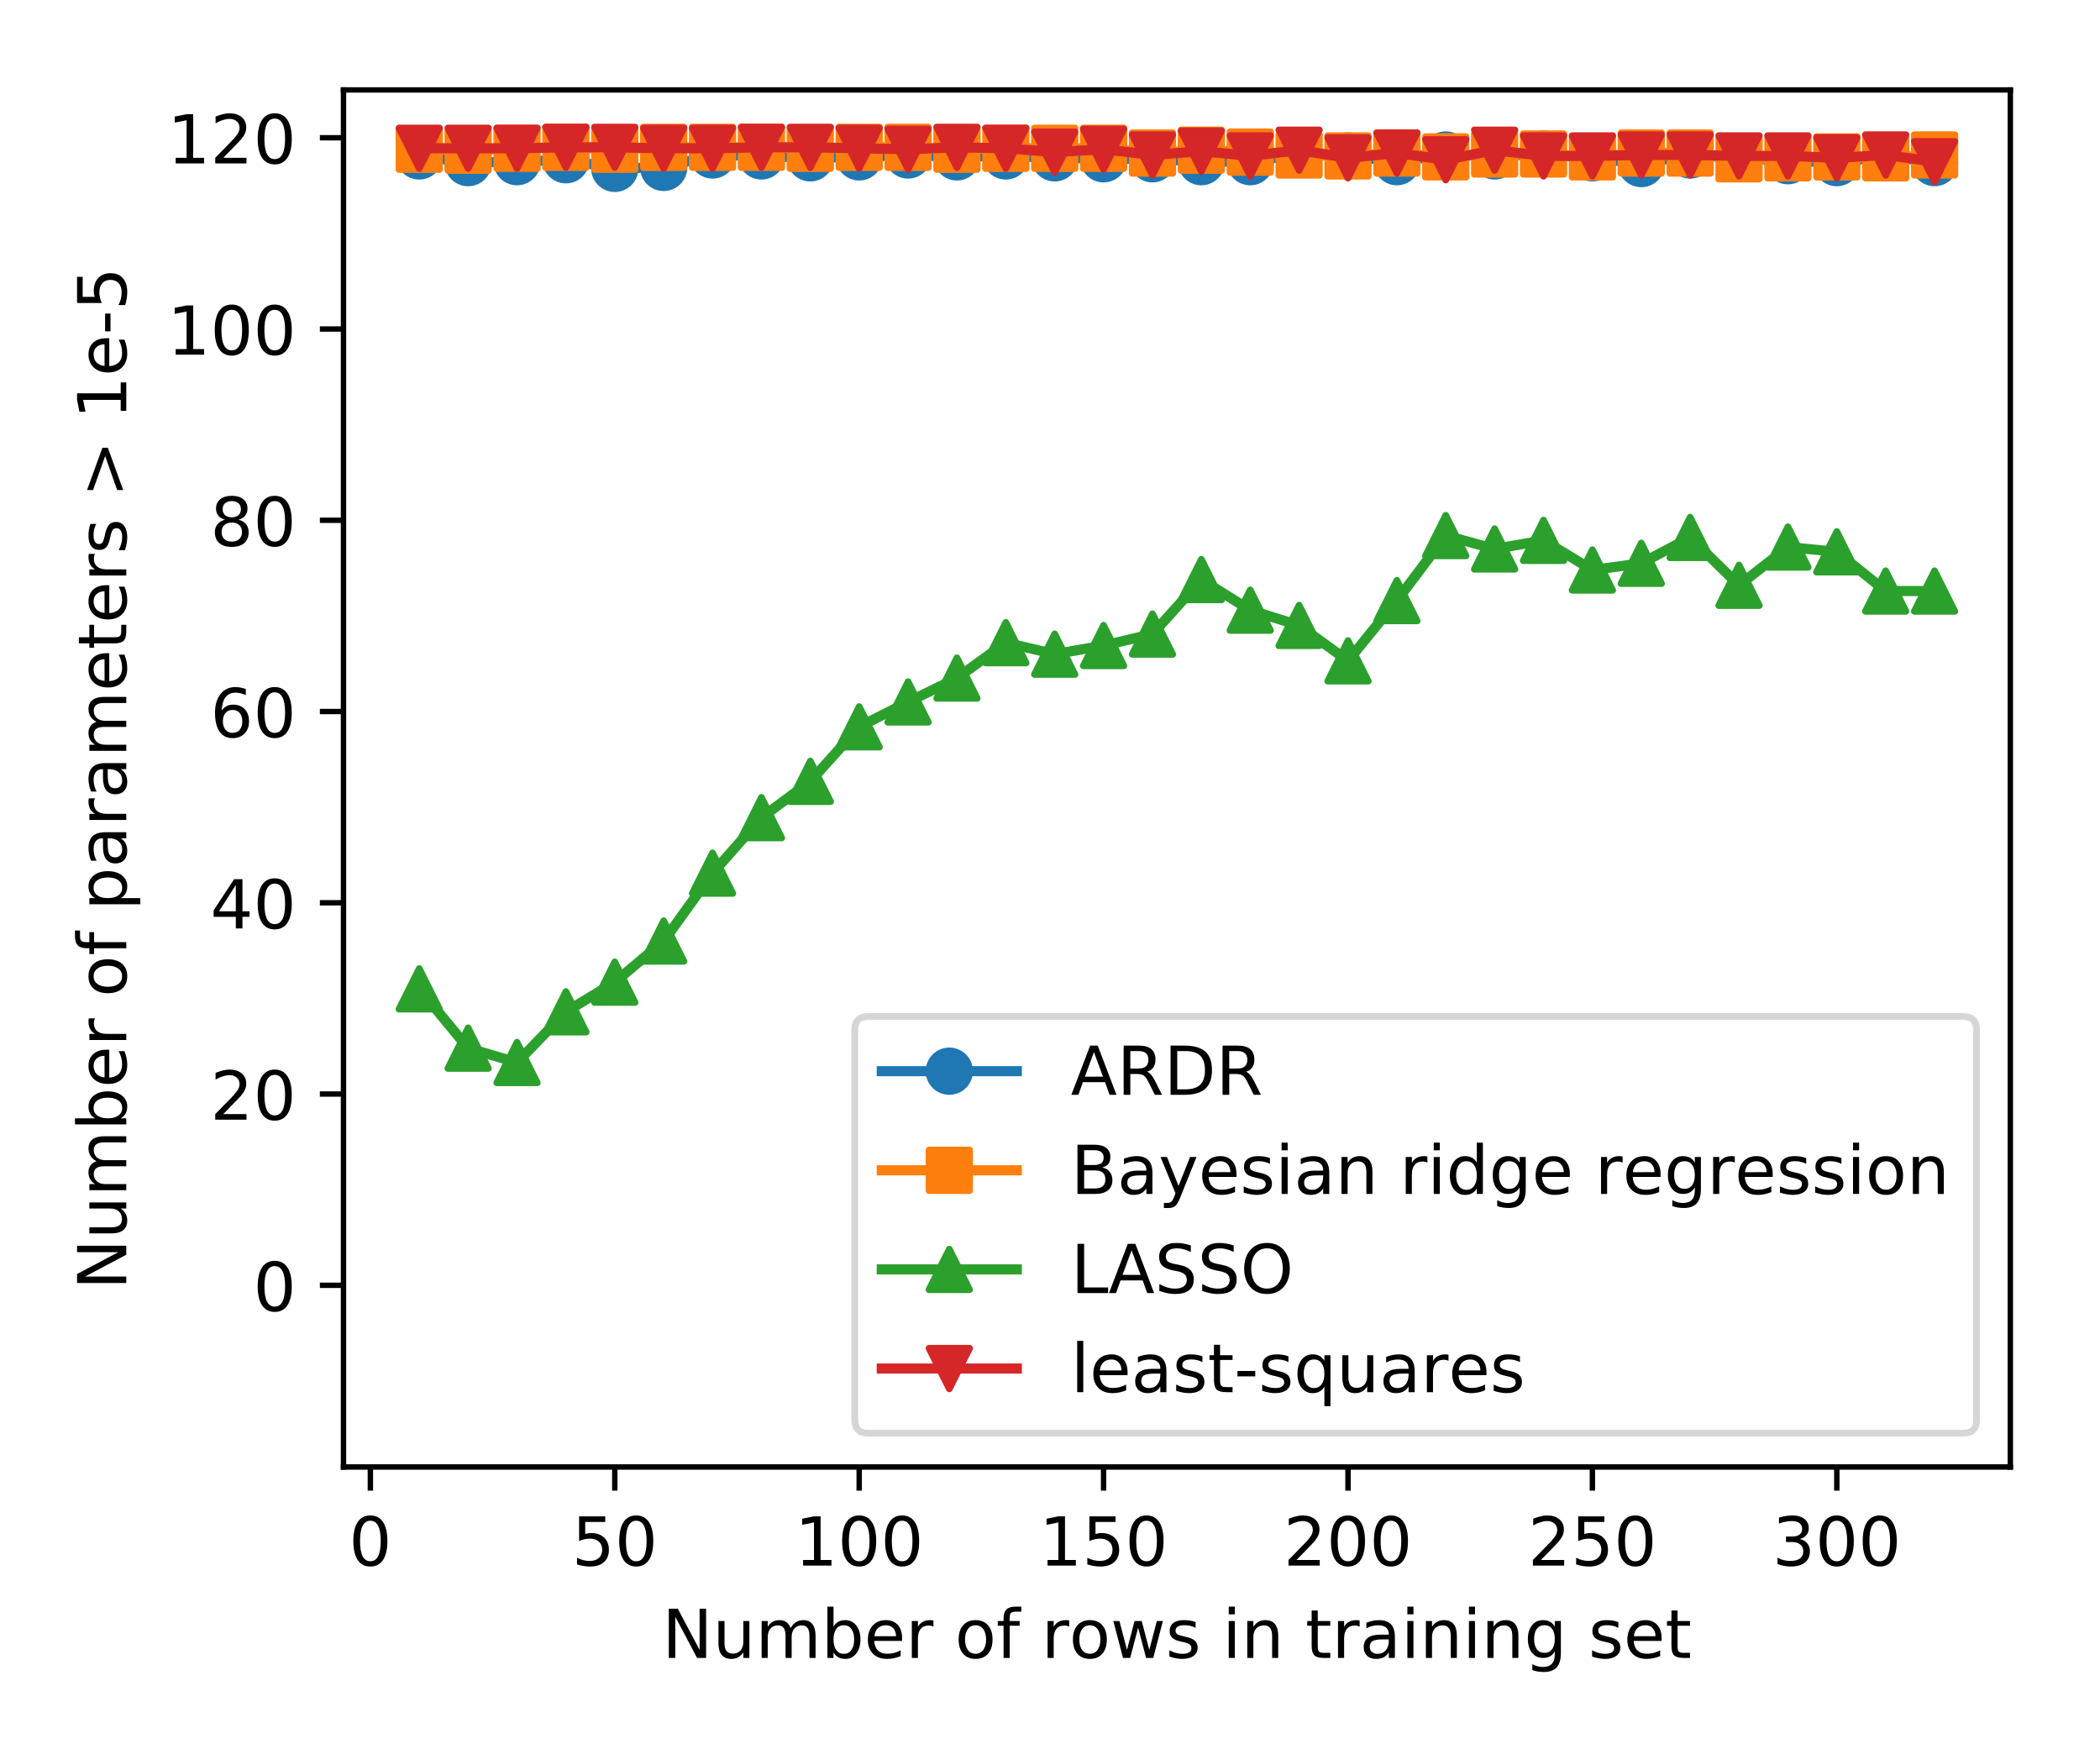 <?xml version="1.0" encoding="utf-8" standalone="no"?>
<!DOCTYPE svg PUBLIC "-//W3C//DTD SVG 1.1//EN"
  "http://www.w3.org/Graphics/SVG/1.1/DTD/svg11.dtd">
<!-- Created with matplotlib (http://matplotlib.org/) -->
<svg height="259pt" version="1.1" viewBox="0 0 311 259" width="311pt" xmlns="http://www.w3.org/2000/svg" xmlns:xlink="http://www.w3.org/1999/xlink">
 <defs>
  <style type="text/css">
*{stroke-linecap:butt;stroke-linejoin:round;}
  </style>
 </defs>
 <g id="figure_1">
  <g id="patch_1">
   <path d="M 0 259.2 
L 311.04 259.2 
L 311.04 0 
L 0 0 
z
" style="fill:#ffffff;"/>
  </g>
  <g id="axes_1">
   <g id="patch_2">
    <path d="M 50.87 217.24 
L 297.72 217.24 
L 297.72 13.32 
L 50.87 13.32 
z
" style="fill:#ffffff;"/>
   </g>
   <g id="matplotlib.axis_1">
    <g id="xtick_1">
     <g id="line2d_1">
      <defs>
       <path d="M 0 0 
L 0 3.5 
" id="mc8669a6532" style="stroke:#000000;stroke-width:0.8;"/>
      </defs>
      <g>
       <use style="stroke:#000000;stroke-width:0.8;" x="54.851" xlink:href="#mc8669a6532" y="217.24"/>
      </g>
     </g>
     <g id="text_1">
      <!-- 0 -->
      <defs>
       <path d="M 31.781 66.406 
Q 24.172 66.406 20.328 58.906 
Q 16.5 51.422 16.5 36.375 
Q 16.5 21.391 20.328 13.891 
Q 24.172 6.391 31.781 6.391 
Q 39.453 6.391 43.281 13.891 
Q 47.125 21.391 47.125 36.375 
Q 47.125 51.422 43.281 58.906 
Q 39.453 66.406 31.781 66.406 
M 31.781 74.219 
Q 44.047 74.219 50.516 64.516 
Q 56.984 54.828 56.984 36.375 
Q 56.984 17.969 50.516 8.266 
Q 44.047 -1.422 31.781 -1.422 
Q 19.531 -1.422 13.062 8.266 
Q 6.594 17.969 6.594 36.375 
Q 6.594 54.828 13.062 64.516 
Q 19.531 74.219 31.781 74.219 
" id="DejaVuSans-30"/>
      </defs>
      <g transform="translate(51.67 231.838)scale(0.1 -0.1)">
       <use xlink:href="#DejaVuSans-30"/>
      </g>
     </g>
    </g>
    <g id="xtick_2">
     <g id="line2d_2">
      <g>
       <use style="stroke:#000000;stroke-width:0.8;" x="91.046" xlink:href="#mc8669a6532" y="217.24"/>
      </g>
     </g>
     <g id="text_2">
      <!-- 50 -->
      <defs>
       <path d="M 10.797 72.906 
L 49.516 72.906 
L 49.516 64.594 
L 19.828 64.594 
L 19.828 46.734 
Q 21.969 47.469 24.109 47.828 
Q 26.266 48.188 28.422 48.188 
Q 40.625 48.188 47.75 41.5 
Q 54.891 34.812 54.891 23.391 
Q 54.891 11.625 47.562 5.094 
Q 40.234 -1.422 26.906 -1.422 
Q 22.312 -1.422 17.547 -0.641 
Q 12.797 0.141 7.719 1.703 
L 7.719 11.625 
Q 12.109 9.234 16.797 8.062 
Q 21.484 6.891 26.703 6.891 
Q 35.156 6.891 40.078 11.328 
Q 45.016 15.766 45.016 23.391 
Q 45.016 31 40.078 35.438 
Q 35.156 39.891 26.703 39.891 
Q 22.75 39.891 18.812 39.016 
Q 14.891 38.141 10.797 36.281 
z
" id="DejaVuSans-35"/>
      </defs>
      <g transform="translate(84.684 231.838)scale(0.1 -0.1)">
       <use xlink:href="#DejaVuSans-35"/>
       <use x="63.623" xlink:href="#DejaVuSans-30"/>
      </g>
     </g>
    </g>
    <g id="xtick_3">
     <g id="line2d_3">
      <g>
       <use style="stroke:#000000;stroke-width:0.8;" x="127.241" xlink:href="#mc8669a6532" y="217.24"/>
      </g>
     </g>
     <g id="text_3">
      <!-- 100 -->
      <defs>
       <path d="M 12.406 8.297 
L 28.516 8.297 
L 28.516 63.922 
L 10.984 60.406 
L 10.984 69.391 
L 28.422 72.906 
L 38.281 72.906 
L 38.281 8.297 
L 54.391 8.297 
L 54.391 0 
L 12.406 0 
z
" id="DejaVuSans-31"/>
      </defs>
      <g transform="translate(117.698 231.838)scale(0.1 -0.1)">
       <use xlink:href="#DejaVuSans-31"/>
       <use x="63.623" xlink:href="#DejaVuSans-30"/>
       <use x="127.246" xlink:href="#DejaVuSans-30"/>
      </g>
     </g>
    </g>
    <g id="xtick_4">
     <g id="line2d_4">
      <g>
       <use style="stroke:#000000;stroke-width:0.8;" x="163.436" xlink:href="#mc8669a6532" y="217.24"/>
      </g>
     </g>
     <g id="text_4">
      <!-- 150 -->
      <g transform="translate(153.893 231.838)scale(0.1 -0.1)">
       <use xlink:href="#DejaVuSans-31"/>
       <use x="63.623" xlink:href="#DejaVuSans-35"/>
       <use x="127.246" xlink:href="#DejaVuSans-30"/>
      </g>
     </g>
    </g>
    <g id="xtick_5">
     <g id="line2d_5">
      <g>
       <use style="stroke:#000000;stroke-width:0.8;" x="199.632" xlink:href="#mc8669a6532" y="217.24"/>
      </g>
     </g>
     <g id="text_5">
      <!-- 200 -->
      <defs>
       <path d="M 19.188 8.297 
L 53.609 8.297 
L 53.609 0 
L 7.328 0 
L 7.328 8.297 
Q 12.938 14.109 22.625 23.891 
Q 32.328 33.688 34.812 36.531 
Q 39.547 41.844 41.422 45.531 
Q 43.312 49.219 43.312 52.781 
Q 43.312 58.594 39.234 62.25 
Q 35.156 65.922 28.609 65.922 
Q 23.969 65.922 18.812 64.312 
Q 13.672 62.703 7.812 59.422 
L 7.812 69.391 
Q 13.766 71.781 18.938 73 
Q 24.125 74.219 28.422 74.219 
Q 39.75 74.219 46.484 68.547 
Q 53.219 62.891 53.219 53.422 
Q 53.219 48.922 51.531 44.891 
Q 49.859 40.875 45.406 35.406 
Q 44.188 33.984 37.641 27.219 
Q 31.109 20.453 19.188 8.297 
" id="DejaVuSans-32"/>
      </defs>
      <g transform="translate(190.088 231.838)scale(0.1 -0.1)">
       <use xlink:href="#DejaVuSans-32"/>
       <use x="63.623" xlink:href="#DejaVuSans-30"/>
       <use x="127.246" xlink:href="#DejaVuSans-30"/>
      </g>
     </g>
    </g>
    <g id="xtick_6">
     <g id="line2d_6">
      <g>
       <use style="stroke:#000000;stroke-width:0.8;" x="235.827" xlink:href="#mc8669a6532" y="217.24"/>
      </g>
     </g>
     <g id="text_6">
      <!-- 250 -->
      <g transform="translate(226.283 231.838)scale(0.1 -0.1)">
       <use xlink:href="#DejaVuSans-32"/>
       <use x="63.623" xlink:href="#DejaVuSans-35"/>
       <use x="127.246" xlink:href="#DejaVuSans-30"/>
      </g>
     </g>
    </g>
    <g id="xtick_7">
     <g id="line2d_7">
      <g>
       <use style="stroke:#000000;stroke-width:0.8;" x="272.022" xlink:href="#mc8669a6532" y="217.24"/>
      </g>
     </g>
     <g id="text_7">
      <!-- 300 -->
      <defs>
       <path d="M 40.578 39.312 
Q 47.656 37.797 51.625 33 
Q 55.609 28.219 55.609 21.188 
Q 55.609 10.406 48.188 4.484 
Q 40.766 -1.422 27.094 -1.422 
Q 22.516 -1.422 17.656 -0.516 
Q 12.797 0.391 7.625 2.203 
L 7.625 11.719 
Q 11.719 9.328 16.594 8.109 
Q 21.484 6.891 26.812 6.891 
Q 36.078 6.891 40.938 10.547 
Q 45.797 14.203 45.797 21.188 
Q 45.797 27.641 41.281 31.266 
Q 36.766 34.906 28.719 34.906 
L 20.219 34.906 
L 20.219 43.016 
L 29.109 43.016 
Q 36.375 43.016 40.234 45.922 
Q 44.094 48.828 44.094 54.297 
Q 44.094 59.906 40.109 62.906 
Q 36.141 65.922 28.719 65.922 
Q 24.656 65.922 20.016 65.031 
Q 15.375 64.156 9.812 62.312 
L 9.812 71.094 
Q 15.438 72.656 20.344 73.438 
Q 25.25 74.219 29.594 74.219 
Q 40.828 74.219 47.359 69.109 
Q 53.906 64.016 53.906 55.328 
Q 53.906 49.266 50.438 45.094 
Q 46.969 40.922 40.578 39.312 
" id="DejaVuSans-33"/>
      </defs>
      <g transform="translate(262.478 231.838)scale(0.1 -0.1)">
       <use xlink:href="#DejaVuSans-33"/>
       <use x="63.623" xlink:href="#DejaVuSans-30"/>
       <use x="127.246" xlink:href="#DejaVuSans-30"/>
      </g>
     </g>
    </g>
    <g id="text_8">
     <!-- Number of rows in training set -->
     <defs>
      <path d="M 9.812 72.906 
L 23.094 72.906 
L 55.422 11.922 
L 55.422 72.906 
L 64.984 72.906 
L 64.984 0 
L 51.703 0 
L 19.391 60.984 
L 19.391 0 
L 9.812 0 
z
" id="DejaVuSans-4e"/>
      <path d="M 8.5 21.578 
L 8.5 54.688 
L 17.484 54.688 
L 17.484 21.922 
Q 17.484 14.156 20.5 10.266 
Q 23.531 6.391 29.594 6.391 
Q 36.859 6.391 41.078 11.031 
Q 45.312 15.672 45.312 23.688 
L 45.312 54.688 
L 54.297 54.688 
L 54.297 0 
L 45.312 0 
L 45.312 8.406 
Q 42.047 3.422 37.719 1 
Q 33.406 -1.422 27.688 -1.422 
Q 18.266 -1.422 13.375 4.438 
Q 8.5 10.297 8.5 21.578 
M 31.109 56 
z
" id="DejaVuSans-75"/>
      <path d="M 52 44.188 
Q 55.375 50.25 60.062 53.125 
Q 64.75 56 71.094 56 
Q 79.641 56 84.281 50.016 
Q 88.922 44.047 88.922 33.016 
L 88.922 0 
L 79.891 0 
L 79.891 32.719 
Q 79.891 40.578 77.094 44.375 
Q 74.312 48.188 68.609 48.188 
Q 61.625 48.188 57.562 43.547 
Q 53.516 38.922 53.516 30.906 
L 53.516 0 
L 44.484 0 
L 44.484 32.719 
Q 44.484 40.625 41.703 44.406 
Q 38.922 48.188 33.109 48.188 
Q 26.219 48.188 22.156 43.531 
Q 18.109 38.875 18.109 30.906 
L 18.109 0 
L 9.078 0 
L 9.078 54.688 
L 18.109 54.688 
L 18.109 46.188 
Q 21.188 51.219 25.484 53.609 
Q 29.781 56 35.688 56 
Q 41.656 56 45.828 52.969 
Q 50 49.953 52 44.188 
" id="DejaVuSans-6d"/>
      <path d="M 48.688 27.297 
Q 48.688 37.203 44.609 42.844 
Q 40.531 48.484 33.406 48.484 
Q 26.266 48.484 22.188 42.844 
Q 18.109 37.203 18.109 27.297 
Q 18.109 17.391 22.188 11.75 
Q 26.266 6.109 33.406 6.109 
Q 40.531 6.109 44.609 11.75 
Q 48.688 17.391 48.688 27.297 
M 18.109 46.391 
Q 20.953 51.266 25.266 53.625 
Q 29.594 56 35.594 56 
Q 45.562 56 51.781 48.094 
Q 58.016 40.188 58.016 27.297 
Q 58.016 14.406 51.781 6.484 
Q 45.562 -1.422 35.594 -1.422 
Q 29.594 -1.422 25.266 0.953 
Q 20.953 3.328 18.109 8.203 
L 18.109 0 
L 9.078 0 
L 9.078 75.984 
L 18.109 75.984 
z
" id="DejaVuSans-62"/>
      <path d="M 56.203 29.594 
L 56.203 25.203 
L 14.891 25.203 
Q 15.484 15.922 20.484 11.062 
Q 25.484 6.203 34.422 6.203 
Q 39.594 6.203 44.453 7.469 
Q 49.312 8.734 54.109 11.281 
L 54.109 2.781 
Q 49.266 0.734 44.188 -0.344 
Q 39.109 -1.422 33.891 -1.422 
Q 20.797 -1.422 13.156 6.188 
Q 5.516 13.812 5.516 26.812 
Q 5.516 40.234 12.766 48.109 
Q 20.016 56 32.328 56 
Q 43.359 56 49.781 48.891 
Q 56.203 41.797 56.203 29.594 
M 47.219 32.234 
Q 47.125 39.594 43.094 43.984 
Q 39.062 48.391 32.422 48.391 
Q 24.906 48.391 20.391 44.141 
Q 15.875 39.891 15.188 32.172 
z
" id="DejaVuSans-65"/>
      <path d="M 41.109 46.297 
Q 39.594 47.172 37.812 47.578 
Q 36.031 48 33.891 48 
Q 26.266 48 22.188 43.047 
Q 18.109 38.094 18.109 28.812 
L 18.109 0 
L 9.078 0 
L 9.078 54.688 
L 18.109 54.688 
L 18.109 46.188 
Q 20.953 51.172 25.484 53.578 
Q 30.031 56 36.531 56 
Q 37.453 56 38.578 55.875 
Q 39.703 55.766 41.062 55.516 
z
" id="DejaVuSans-72"/>
      <path id="DejaVuSans-20"/>
      <path d="M 30.609 48.391 
Q 23.391 48.391 19.188 42.75 
Q 14.984 37.109 14.984 27.297 
Q 14.984 17.484 19.156 11.844 
Q 23.344 6.203 30.609 6.203 
Q 37.797 6.203 41.984 11.859 
Q 46.188 17.531 46.188 27.297 
Q 46.188 37.016 41.984 42.703 
Q 37.797 48.391 30.609 48.391 
M 30.609 56 
Q 42.328 56 49.016 48.375 
Q 55.719 40.766 55.719 27.297 
Q 55.719 13.875 49.016 6.219 
Q 42.328 -1.422 30.609 -1.422 
Q 18.844 -1.422 12.172 6.219 
Q 5.516 13.875 5.516 27.297 
Q 5.516 40.766 12.172 48.375 
Q 18.844 56 30.609 56 
" id="DejaVuSans-6f"/>
      <path d="M 37.109 75.984 
L 37.109 68.5 
L 28.516 68.5 
Q 23.688 68.5 21.797 66.547 
Q 19.922 64.594 19.922 59.516 
L 19.922 54.688 
L 34.719 54.688 
L 34.719 47.703 
L 19.922 47.703 
L 19.922 0 
L 10.891 0 
L 10.891 47.703 
L 2.297 47.703 
L 2.297 54.688 
L 10.891 54.688 
L 10.891 58.5 
Q 10.891 67.625 15.141 71.797 
Q 19.391 75.984 28.609 75.984 
z
" id="DejaVuSans-66"/>
      <path d="M 4.203 54.688 
L 13.188 54.688 
L 24.422 12.016 
L 35.594 54.688 
L 46.188 54.688 
L 57.422 12.016 
L 68.609 54.688 
L 77.594 54.688 
L 63.281 0 
L 52.688 0 
L 40.922 44.828 
L 29.109 0 
L 18.5 0 
z
" id="DejaVuSans-77"/>
      <path d="M 44.281 53.078 
L 44.281 44.578 
Q 40.484 46.531 36.375 47.5 
Q 32.281 48.484 27.875 48.484 
Q 21.188 48.484 17.844 46.438 
Q 14.5 44.391 14.5 40.281 
Q 14.5 37.156 16.891 35.375 
Q 19.281 33.594 26.516 31.984 
L 29.594 31.297 
Q 39.156 29.25 43.188 25.516 
Q 47.219 21.781 47.219 15.094 
Q 47.219 7.469 41.188 3.016 
Q 35.156 -1.422 24.609 -1.422 
Q 20.219 -1.422 15.453 -0.562 
Q 10.688 0.297 5.422 2 
L 5.422 11.281 
Q 10.406 8.688 15.234 7.391 
Q 20.062 6.109 24.812 6.109 
Q 31.156 6.109 34.562 8.281 
Q 37.984 10.453 37.984 14.406 
Q 37.984 18.062 35.516 20.016 
Q 33.062 21.969 24.703 23.781 
L 21.578 24.516 
Q 13.234 26.266 9.516 29.906 
Q 5.812 33.547 5.812 39.891 
Q 5.812 47.609 11.281 51.797 
Q 16.75 56 26.812 56 
Q 31.781 56 36.172 55.266 
Q 40.578 54.547 44.281 53.078 
" id="DejaVuSans-73"/>
      <path d="M 9.422 54.688 
L 18.406 54.688 
L 18.406 0 
L 9.422 0 
z
M 9.422 75.984 
L 18.406 75.984 
L 18.406 64.594 
L 9.422 64.594 
z
" id="DejaVuSans-69"/>
      <path d="M 54.891 33.016 
L 54.891 0 
L 45.906 0 
L 45.906 32.719 
Q 45.906 40.484 42.875 44.328 
Q 39.844 48.188 33.797 48.188 
Q 26.516 48.188 22.312 43.547 
Q 18.109 38.922 18.109 30.906 
L 18.109 0 
L 9.078 0 
L 9.078 54.688 
L 18.109 54.688 
L 18.109 46.188 
Q 21.344 51.125 25.703 53.562 
Q 30.078 56 35.797 56 
Q 45.219 56 50.047 50.172 
Q 54.891 44.344 54.891 33.016 
" id="DejaVuSans-6e"/>
      <path d="M 18.312 70.219 
L 18.312 54.688 
L 36.812 54.688 
L 36.812 47.703 
L 18.312 47.703 
L 18.312 18.016 
Q 18.312 11.328 20.141 9.422 
Q 21.969 7.516 27.594 7.516 
L 36.812 7.516 
L 36.812 0 
L 27.594 0 
Q 17.188 0 13.234 3.875 
Q 9.281 7.766 9.281 18.016 
L 9.281 47.703 
L 2.688 47.703 
L 2.688 54.688 
L 9.281 54.688 
L 9.281 70.219 
z
" id="DejaVuSans-74"/>
      <path d="M 34.281 27.484 
Q 23.391 27.484 19.188 25 
Q 14.984 22.516 14.984 16.5 
Q 14.984 11.719 18.141 8.906 
Q 21.297 6.109 26.703 6.109 
Q 34.188 6.109 38.703 11.406 
Q 43.219 16.703 43.219 25.484 
L 43.219 27.484 
z
M 52.203 31.203 
L 52.203 0 
L 43.219 0 
L 43.219 8.297 
Q 40.141 3.328 35.547 0.953 
Q 30.953 -1.422 24.312 -1.422 
Q 15.922 -1.422 10.953 3.297 
Q 6 8.016 6 15.922 
Q 6 25.141 12.172 29.828 
Q 18.359 34.516 30.609 34.516 
L 43.219 34.516 
L 43.219 35.406 
Q 43.219 41.609 39.141 45 
Q 35.062 48.391 27.688 48.391 
Q 23 48.391 18.547 47.266 
Q 14.109 46.141 10.016 43.891 
L 10.016 52.203 
Q 14.938 54.109 19.578 55.047 
Q 24.219 56 28.609 56 
Q 40.484 56 46.344 49.844 
Q 52.203 43.703 52.203 31.203 
" id="DejaVuSans-61"/>
      <path d="M 45.406 27.984 
Q 45.406 37.75 41.375 43.109 
Q 37.359 48.484 30.078 48.484 
Q 22.859 48.484 18.828 43.109 
Q 14.797 37.75 14.797 27.984 
Q 14.797 18.266 18.828 12.891 
Q 22.859 7.516 30.078 7.516 
Q 37.359 7.516 41.375 12.891 
Q 45.406 18.266 45.406 27.984 
M 54.391 6.781 
Q 54.391 -7.172 48.188 -13.984 
Q 42 -20.797 29.203 -20.797 
Q 24.469 -20.797 20.266 -20.094 
Q 16.062 -19.391 12.109 -17.922 
L 12.109 -9.188 
Q 16.062 -11.328 19.922 -12.344 
Q 23.781 -13.375 27.781 -13.375 
Q 36.625 -13.375 41.016 -8.766 
Q 45.406 -4.156 45.406 5.172 
L 45.406 9.625 
Q 42.625 4.781 38.281 2.391 
Q 33.938 0 27.875 0 
Q 17.828 0 11.672 7.656 
Q 5.516 15.328 5.516 27.984 
Q 5.516 40.672 11.672 48.328 
Q 17.828 56 27.875 56 
Q 33.938 56 38.281 53.609 
Q 42.625 51.219 45.406 46.391 
L 45.406 54.688 
L 54.391 54.688 
z
" id="DejaVuSans-67"/>
     </defs>
     <g transform="translate(98.068 245.517)scale(0.1 -0.1)">
      <use xlink:href="#DejaVuSans-4e"/>
      <use x="74.805" xlink:href="#DejaVuSans-75"/>
      <use x="138.184" xlink:href="#DejaVuSans-6d"/>
      <use x="235.596" xlink:href="#DejaVuSans-62"/>
      <use x="299.072" xlink:href="#DejaVuSans-65"/>
      <use x="360.596" xlink:href="#DejaVuSans-72"/>
      <use x="401.709" xlink:href="#DejaVuSans-20"/>
      <use x="433.496" xlink:href="#DejaVuSans-6f"/>
      <use x="494.678" xlink:href="#DejaVuSans-66"/>
      <use x="529.883" xlink:href="#DejaVuSans-20"/>
      <use x="561.67" xlink:href="#DejaVuSans-72"/>
      <use x="602.752" xlink:href="#DejaVuSans-6f"/>
      <use x="663.934" xlink:href="#DejaVuSans-77"/>
      <use x="745.721" xlink:href="#DejaVuSans-73"/>
      <use x="797.82" xlink:href="#DejaVuSans-20"/>
      <use x="829.607" xlink:href="#DejaVuSans-69"/>
      <use x="857.391" xlink:href="#DejaVuSans-6e"/>
      <use x="920.77" xlink:href="#DejaVuSans-20"/>
      <use x="952.557" xlink:href="#DejaVuSans-74"/>
      <use x="991.766" xlink:href="#DejaVuSans-72"/>
      <use x="1032.879" xlink:href="#DejaVuSans-61"/>
      <use x="1094.158" xlink:href="#DejaVuSans-69"/>
      <use x="1121.941" xlink:href="#DejaVuSans-6e"/>
      <use x="1185.32" xlink:href="#DejaVuSans-69"/>
      <use x="1213.104" xlink:href="#DejaVuSans-6e"/>
      <use x="1276.482" xlink:href="#DejaVuSans-67"/>
      <use x="1339.959" xlink:href="#DejaVuSans-20"/>
      <use x="1371.746" xlink:href="#DejaVuSans-73"/>
      <use x="1423.846" xlink:href="#DejaVuSans-65"/>
      <use x="1485.369" xlink:href="#DejaVuSans-74"/>
     </g>
    </g>
   </g>
   <g id="matplotlib.axis_2">
    <g id="ytick_1">
     <g id="line2d_8">
      <defs>
       <path d="M 0 0 
L -3.5 0 
" id="m2f778b50c0" style="stroke:#000000;stroke-width:0.8;"/>
      </defs>
      <g>
       <use style="stroke:#000000;stroke-width:0.8;" x="50.87" xlink:href="#m2f778b50c0" y="190.334"/>
      </g>
     </g>
     <g id="text_9">
      <!-- 0 -->
      <g transform="translate(37.508 194.133)scale(0.1 -0.1)">
       <use xlink:href="#DejaVuSans-30"/>
      </g>
     </g>
    </g>
    <g id="ytick_2">
     <g id="line2d_9">
      <g>
       <use style="stroke:#000000;stroke-width:0.8;" x="50.87" xlink:href="#m2f778b50c0" y="162.012"/>
      </g>
     </g>
     <g id="text_10">
      <!-- 20 -->
      <g transform="translate(31.145 165.811)scale(0.1 -0.1)">
       <use xlink:href="#DejaVuSans-32"/>
       <use x="63.623" xlink:href="#DejaVuSans-30"/>
      </g>
     </g>
    </g>
    <g id="ytick_3">
     <g id="line2d_10">
      <g>
       <use style="stroke:#000000;stroke-width:0.8;" x="50.87" xlink:href="#m2f778b50c0" y="133.689"/>
      </g>
     </g>
     <g id="text_11">
      <!-- 40 -->
      <defs>
       <path d="M 37.797 64.312 
L 12.891 25.391 
L 37.797 25.391 
z
M 35.203 72.906 
L 47.609 72.906 
L 47.609 25.391 
L 58.016 25.391 
L 58.016 17.188 
L 47.609 17.188 
L 47.609 0 
L 37.797 0 
L 37.797 17.188 
L 4.891 17.188 
L 4.891 26.703 
z
" id="DejaVuSans-34"/>
      </defs>
      <g transform="translate(31.145 137.489)scale(0.1 -0.1)">
       <use xlink:href="#DejaVuSans-34"/>
       <use x="63.623" xlink:href="#DejaVuSans-30"/>
      </g>
     </g>
    </g>
    <g id="ytick_4">
     <g id="line2d_11">
      <g>
       <use style="stroke:#000000;stroke-width:0.8;" x="50.87" xlink:href="#m2f778b50c0" y="105.367"/>
      </g>
     </g>
     <g id="text_12">
      <!-- 60 -->
      <defs>
       <path d="M 33.016 40.375 
Q 26.375 40.375 22.484 35.828 
Q 18.609 31.297 18.609 23.391 
Q 18.609 15.531 22.484 10.953 
Q 26.375 6.391 33.016 6.391 
Q 39.656 6.391 43.531 10.953 
Q 47.406 15.531 47.406 23.391 
Q 47.406 31.297 43.531 35.828 
Q 39.656 40.375 33.016 40.375 
M 52.594 71.297 
L 52.594 62.312 
Q 48.875 64.062 45.094 64.984 
Q 41.312 65.922 37.594 65.922 
Q 27.828 65.922 22.672 59.328 
Q 17.531 52.734 16.797 39.406 
Q 19.672 43.656 24.016 45.922 
Q 28.375 48.188 33.594 48.188 
Q 44.578 48.188 50.953 41.516 
Q 57.328 34.859 57.328 23.391 
Q 57.328 12.156 50.688 5.359 
Q 44.047 -1.422 33.016 -1.422 
Q 20.359 -1.422 13.672 8.266 
Q 6.984 17.969 6.984 36.375 
Q 6.984 53.656 15.188 63.938 
Q 23.391 74.219 37.203 74.219 
Q 40.922 74.219 44.703 73.484 
Q 48.484 72.75 52.594 71.297 
" id="DejaVuSans-36"/>
      </defs>
      <g transform="translate(31.145 109.166)scale(0.1 -0.1)">
       <use xlink:href="#DejaVuSans-36"/>
       <use x="63.623" xlink:href="#DejaVuSans-30"/>
      </g>
     </g>
    </g>
    <g id="ytick_5">
     <g id="line2d_12">
      <g>
       <use style="stroke:#000000;stroke-width:0.8;" x="50.87" xlink:href="#m2f778b50c0" y="77.045"/>
      </g>
     </g>
     <g id="text_13">
      <!-- 80 -->
      <defs>
       <path d="M 31.781 34.625 
Q 24.75 34.625 20.719 30.859 
Q 16.703 27.094 16.703 20.516 
Q 16.703 13.922 20.719 10.156 
Q 24.75 6.391 31.781 6.391 
Q 38.812 6.391 42.859 10.172 
Q 46.922 13.969 46.922 20.516 
Q 46.922 27.094 42.891 30.859 
Q 38.875 34.625 31.781 34.625 
M 21.922 38.812 
Q 15.578 40.375 12.031 44.719 
Q 8.5 49.078 8.5 55.328 
Q 8.5 64.062 14.719 69.141 
Q 20.953 74.219 31.781 74.219 
Q 42.672 74.219 48.875 69.141 
Q 55.078 64.062 55.078 55.328 
Q 55.078 49.078 51.531 44.719 
Q 48 40.375 41.703 38.812 
Q 48.828 37.156 52.797 32.312 
Q 56.781 27.484 56.781 20.516 
Q 56.781 9.906 50.312 4.234 
Q 43.844 -1.422 31.781 -1.422 
Q 19.734 -1.422 13.25 4.234 
Q 6.781 9.906 6.781 20.516 
Q 6.781 27.484 10.781 32.312 
Q 14.797 37.156 21.922 38.812 
M 18.312 54.391 
Q 18.312 48.734 21.844 45.562 
Q 25.391 42.391 31.781 42.391 
Q 38.141 42.391 41.719 45.562 
Q 45.312 48.734 45.312 54.391 
Q 45.312 60.062 41.719 63.234 
Q 38.141 66.406 31.781 66.406 
Q 25.391 66.406 21.844 63.234 
Q 18.312 60.062 18.312 54.391 
" id="DejaVuSans-38"/>
      </defs>
      <g transform="translate(31.145 80.844)scale(0.1 -0.1)">
       <use xlink:href="#DejaVuSans-38"/>
       <use x="63.623" xlink:href="#DejaVuSans-30"/>
      </g>
     </g>
    </g>
    <g id="ytick_6">
     <g id="line2d_13">
      <g>
       <use style="stroke:#000000;stroke-width:0.8;" x="50.87" xlink:href="#m2f778b50c0" y="48.723"/>
      </g>
     </g>
     <g id="text_14">
      <!-- 100 -->
      <g transform="translate(24.782 52.522)scale(0.1 -0.1)">
       <use xlink:href="#DejaVuSans-31"/>
       <use x="63.623" xlink:href="#DejaVuSans-30"/>
       <use x="127.246" xlink:href="#DejaVuSans-30"/>
      </g>
     </g>
    </g>
    <g id="ytick_7">
     <g id="line2d_14">
      <g>
       <use style="stroke:#000000;stroke-width:0.8;" x="50.87" xlink:href="#m2f778b50c0" y="20.401"/>
      </g>
     </g>
     <g id="text_15">
      <!-- 120 -->
      <g transform="translate(24.782 24.2)scale(0.1 -0.1)">
       <use xlink:href="#DejaVuSans-31"/>
       <use x="63.623" xlink:href="#DejaVuSans-32"/>
       <use x="127.246" xlink:href="#DejaVuSans-30"/>
      </g>
     </g>
    </g>
    <g id="text_16">
     <!-- Number of parameters &gt; 1e-5 -->
     <defs>
      <path d="M 18.109 8.203 
L 18.109 -20.797 
L 9.078 -20.797 
L 9.078 54.688 
L 18.109 54.688 
L 18.109 46.391 
Q 20.953 51.266 25.266 53.625 
Q 29.594 56 35.594 56 
Q 45.562 56 51.781 48.094 
Q 58.016 40.188 58.016 27.297 
Q 58.016 14.406 51.781 6.484 
Q 45.562 -1.422 35.594 -1.422 
Q 29.594 -1.422 25.266 0.953 
Q 20.953 3.328 18.109 8.203 
M 48.688 27.297 
Q 48.688 37.203 44.609 42.844 
Q 40.531 48.484 33.406 48.484 
Q 26.266 48.484 22.188 42.844 
Q 18.109 37.203 18.109 27.297 
Q 18.109 17.391 22.188 11.75 
Q 26.266 6.109 33.406 6.109 
Q 40.531 6.109 44.609 11.75 
Q 48.688 17.391 48.688 27.297 
" id="DejaVuSans-70"/>
      <path d="M 10.594 49.219 
L 10.594 58.109 
L 73.188 35.406 
L 73.188 27.297 
L 10.594 4.594 
L 10.594 13.484 
L 60.891 31.297 
z
" id="DejaVuSans-3e"/>
      <path d="M 4.891 31.391 
L 31.203 31.391 
L 31.203 23.391 
L 4.891 23.391 
z
" id="DejaVuSans-2d"/>
     </defs>
     <g transform="translate(18.703 190.976)rotate(-90)scale(0.1 -0.1)">
      <use xlink:href="#DejaVuSans-4e"/>
      <use x="74.805" xlink:href="#DejaVuSans-75"/>
      <use x="138.184" xlink:href="#DejaVuSans-6d"/>
      <use x="235.596" xlink:href="#DejaVuSans-62"/>
      <use x="299.072" xlink:href="#DejaVuSans-65"/>
      <use x="360.596" xlink:href="#DejaVuSans-72"/>
      <use x="401.709" xlink:href="#DejaVuSans-20"/>
      <use x="433.496" xlink:href="#DejaVuSans-6f"/>
      <use x="494.678" xlink:href="#DejaVuSans-66"/>
      <use x="529.883" xlink:href="#DejaVuSans-20"/>
      <use x="561.67" xlink:href="#DejaVuSans-70"/>
      <use x="625.146" xlink:href="#DejaVuSans-61"/>
      <use x="686.426" xlink:href="#DejaVuSans-72"/>
      <use x="727.539" xlink:href="#DejaVuSans-61"/>
      <use x="788.818" xlink:href="#DejaVuSans-6d"/>
      <use x="886.23" xlink:href="#DejaVuSans-65"/>
      <use x="947.754" xlink:href="#DejaVuSans-74"/>
      <use x="986.963" xlink:href="#DejaVuSans-65"/>
      <use x="1048.486" xlink:href="#DejaVuSans-72"/>
      <use x="1089.6" xlink:href="#DejaVuSans-73"/>
      <use x="1141.699" xlink:href="#DejaVuSans-20"/>
      <use x="1173.486" xlink:href="#DejaVuSans-3e"/>
      <use x="1257.275" xlink:href="#DejaVuSans-20"/>
      <use x="1289.062" xlink:href="#DejaVuSans-31"/>
      <use x="1352.686" xlink:href="#DejaVuSans-65"/>
      <use x="1414.209" xlink:href="#DejaVuSans-2d"/>
      <use x="1450.293" xlink:href="#DejaVuSans-35"/>
     </g>
    </g>
   </g>
   <g id="line2d_15">
    <path clip-path="url(#pf037751e4c)" d="M 62.09 23.091 
L 69.329 24.082 
L 76.568 23.941 
L 83.807 23.658 
L 91.046 24.932 
L 98.285 24.791 
L 105.524 22.95 
L 112.763 23.091 
L 120.002 23.374 
L 127.241 23.233 
L 134.48 22.95 
L 141.719 23.233 
L 148.958 23.091 
L 156.197 23.374 
L 163.436 23.516 
L 170.675 23.516 
L 177.915 23.941 
L 185.154 23.941 
L 192.393 22.808 
L 199.632 23.091 
L 206.871 23.941 
L 214.11 22.95 
L 221.349 23.091 
L 228.588 22.808 
L 235.827 23.374 
L 243.066 24.224 
L 250.305 22.95 
L 257.544 23.374 
L 264.783 23.799 
L 272.022 24.082 
L 279.261 23.091 
L 286.5 24.082 
" style="fill:none;stroke:#1f77b4;stroke-linecap:square;stroke-width:1.5;"/>
    <defs>
     <path d="M 0 3 
C 0.796 3 1.559 2.684 2.121 2.121 
C 2.684 1.559 3 0.796 3 0 
C 3 -0.796 2.684 -1.559 2.121 -2.121 
C 1.559 -2.684 0.796 -3 0 -3 
C -0.796 -3 -1.559 -2.684 -2.121 -2.121 
C -2.684 -1.559 -3 -0.796 -3 0 
C -3 0.796 -2.684 1.559 -2.121 2.121 
C -1.559 2.684 -0.796 3 0 3 
z
" id="md5d6b5d61f" style="stroke:#1f77b4;"/>
    </defs>
    <g clip-path="url(#pf037751e4c)">
     <use style="fill:#1f77b4;stroke:#1f77b4;" x="62.09" xlink:href="#md5d6b5d61f" y="23.091"/>
     <use style="fill:#1f77b4;stroke:#1f77b4;" x="69.329" xlink:href="#md5d6b5d61f" y="24.082"/>
     <use style="fill:#1f77b4;stroke:#1f77b4;" x="76.568" xlink:href="#md5d6b5d61f" y="23.941"/>
     <use style="fill:#1f77b4;stroke:#1f77b4;" x="83.807" xlink:href="#md5d6b5d61f" y="23.658"/>
     <use style="fill:#1f77b4;stroke:#1f77b4;" x="91.046" xlink:href="#md5d6b5d61f" y="24.932"/>
     <use style="fill:#1f77b4;stroke:#1f77b4;" x="98.285" xlink:href="#md5d6b5d61f" y="24.791"/>
     <use style="fill:#1f77b4;stroke:#1f77b4;" x="105.524" xlink:href="#md5d6b5d61f" y="22.95"/>
     <use style="fill:#1f77b4;stroke:#1f77b4;" x="112.763" xlink:href="#md5d6b5d61f" y="23.091"/>
     <use style="fill:#1f77b4;stroke:#1f77b4;" x="120.002" xlink:href="#md5d6b5d61f" y="23.374"/>
     <use style="fill:#1f77b4;stroke:#1f77b4;" x="127.241" xlink:href="#md5d6b5d61f" y="23.233"/>
     <use style="fill:#1f77b4;stroke:#1f77b4;" x="134.48" xlink:href="#md5d6b5d61f" y="22.95"/>
     <use style="fill:#1f77b4;stroke:#1f77b4;" x="141.719" xlink:href="#md5d6b5d61f" y="23.233"/>
     <use style="fill:#1f77b4;stroke:#1f77b4;" x="148.958" xlink:href="#md5d6b5d61f" y="23.091"/>
     <use style="fill:#1f77b4;stroke:#1f77b4;" x="156.197" xlink:href="#md5d6b5d61f" y="23.374"/>
     <use style="fill:#1f77b4;stroke:#1f77b4;" x="163.436" xlink:href="#md5d6b5d61f" y="23.516"/>
     <use style="fill:#1f77b4;stroke:#1f77b4;" x="170.675" xlink:href="#md5d6b5d61f" y="23.516"/>
     <use style="fill:#1f77b4;stroke:#1f77b4;" x="177.915" xlink:href="#md5d6b5d61f" y="23.941"/>
     <use style="fill:#1f77b4;stroke:#1f77b4;" x="185.154" xlink:href="#md5d6b5d61f" y="23.941"/>
     <use style="fill:#1f77b4;stroke:#1f77b4;" x="192.393" xlink:href="#md5d6b5d61f" y="22.808"/>
     <use style="fill:#1f77b4;stroke:#1f77b4;" x="199.632" xlink:href="#md5d6b5d61f" y="23.091"/>
     <use style="fill:#1f77b4;stroke:#1f77b4;" x="206.871" xlink:href="#md5d6b5d61f" y="23.941"/>
     <use style="fill:#1f77b4;stroke:#1f77b4;" x="214.11" xlink:href="#md5d6b5d61f" y="22.95"/>
     <use style="fill:#1f77b4;stroke:#1f77b4;" x="221.349" xlink:href="#md5d6b5d61f" y="23.091"/>
     <use style="fill:#1f77b4;stroke:#1f77b4;" x="228.588" xlink:href="#md5d6b5d61f" y="22.808"/>
     <use style="fill:#1f77b4;stroke:#1f77b4;" x="235.827" xlink:href="#md5d6b5d61f" y="23.374"/>
     <use style="fill:#1f77b4;stroke:#1f77b4;" x="243.066" xlink:href="#md5d6b5d61f" y="24.224"/>
     <use style="fill:#1f77b4;stroke:#1f77b4;" x="250.305" xlink:href="#md5d6b5d61f" y="22.95"/>
     <use style="fill:#1f77b4;stroke:#1f77b4;" x="257.544" xlink:href="#md5d6b5d61f" y="23.374"/>
     <use style="fill:#1f77b4;stroke:#1f77b4;" x="264.783" xlink:href="#md5d6b5d61f" y="23.799"/>
     <use style="fill:#1f77b4;stroke:#1f77b4;" x="272.022" xlink:href="#md5d6b5d61f" y="24.082"/>
     <use style="fill:#1f77b4;stroke:#1f77b4;" x="279.261" xlink:href="#md5d6b5d61f" y="23.091"/>
     <use style="fill:#1f77b4;stroke:#1f77b4;" x="286.5" xlink:href="#md5d6b5d61f" y="24.082"/>
    </g>
   </g>
   <g id="line2d_16">
    <path clip-path="url(#pf037751e4c)" d="M 62.09 22.1 
L 69.329 22.241 
L 76.568 21.958 
L 83.807 21.817 
L 91.046 22.1 
L 98.285 21.817 
L 105.524 21.817 
L 112.763 21.817 
L 120.002 21.958 
L 127.241 21.817 
L 134.48 21.817 
L 141.719 22.1 
L 148.958 21.958 
L 156.197 21.958 
L 163.436 21.958 
L 170.675 22.666 
L 177.915 22.241 
L 185.154 22.525 
L 192.393 22.95 
L 199.632 23.091 
L 206.871 22.666 
L 214.11 23.233 
L 221.349 22.808 
L 228.588 22.808 
L 235.827 23.233 
L 243.066 22.666 
L 250.305 22.666 
L 257.544 23.516 
L 264.783 23.374 
L 272.022 23.233 
L 279.261 23.374 
L 286.5 22.95 
" style="fill:none;stroke:#ff7f0e;stroke-linecap:square;stroke-width:1.5;"/>
    <defs>
     <path d="M -3 3 
L 3 3 
L 3 -3 
L -3 -3 
z
" id="m6c913fb9b0" style="stroke:#ff7f0e;stroke-linejoin:miter;"/>
    </defs>
    <g clip-path="url(#pf037751e4c)">
     <use style="fill:#ff7f0e;stroke:#ff7f0e;stroke-linejoin:miter;" x="62.09" xlink:href="#m6c913fb9b0" y="22.1"/>
     <use style="fill:#ff7f0e;stroke:#ff7f0e;stroke-linejoin:miter;" x="69.329" xlink:href="#m6c913fb9b0" y="22.241"/>
     <use style="fill:#ff7f0e;stroke:#ff7f0e;stroke-linejoin:miter;" x="76.568" xlink:href="#m6c913fb9b0" y="21.958"/>
     <use style="fill:#ff7f0e;stroke:#ff7f0e;stroke-linejoin:miter;" x="83.807" xlink:href="#m6c913fb9b0" y="21.817"/>
     <use style="fill:#ff7f0e;stroke:#ff7f0e;stroke-linejoin:miter;" x="91.046" xlink:href="#m6c913fb9b0" y="22.1"/>
     <use style="fill:#ff7f0e;stroke:#ff7f0e;stroke-linejoin:miter;" x="98.285" xlink:href="#m6c913fb9b0" y="21.817"/>
     <use style="fill:#ff7f0e;stroke:#ff7f0e;stroke-linejoin:miter;" x="105.524" xlink:href="#m6c913fb9b0" y="21.817"/>
     <use style="fill:#ff7f0e;stroke:#ff7f0e;stroke-linejoin:miter;" x="112.763" xlink:href="#m6c913fb9b0" y="21.817"/>
     <use style="fill:#ff7f0e;stroke:#ff7f0e;stroke-linejoin:miter;" x="120.002" xlink:href="#m6c913fb9b0" y="21.958"/>
     <use style="fill:#ff7f0e;stroke:#ff7f0e;stroke-linejoin:miter;" x="127.241" xlink:href="#m6c913fb9b0" y="21.817"/>
     <use style="fill:#ff7f0e;stroke:#ff7f0e;stroke-linejoin:miter;" x="134.48" xlink:href="#m6c913fb9b0" y="21.817"/>
     <use style="fill:#ff7f0e;stroke:#ff7f0e;stroke-linejoin:miter;" x="141.719" xlink:href="#m6c913fb9b0" y="22.1"/>
     <use style="fill:#ff7f0e;stroke:#ff7f0e;stroke-linejoin:miter;" x="148.958" xlink:href="#m6c913fb9b0" y="21.958"/>
     <use style="fill:#ff7f0e;stroke:#ff7f0e;stroke-linejoin:miter;" x="156.197" xlink:href="#m6c913fb9b0" y="21.958"/>
     <use style="fill:#ff7f0e;stroke:#ff7f0e;stroke-linejoin:miter;" x="163.436" xlink:href="#m6c913fb9b0" y="21.958"/>
     <use style="fill:#ff7f0e;stroke:#ff7f0e;stroke-linejoin:miter;" x="170.675" xlink:href="#m6c913fb9b0" y="22.666"/>
     <use style="fill:#ff7f0e;stroke:#ff7f0e;stroke-linejoin:miter;" x="177.915" xlink:href="#m6c913fb9b0" y="22.241"/>
     <use style="fill:#ff7f0e;stroke:#ff7f0e;stroke-linejoin:miter;" x="185.154" xlink:href="#m6c913fb9b0" y="22.525"/>
     <use style="fill:#ff7f0e;stroke:#ff7f0e;stroke-linejoin:miter;" x="192.393" xlink:href="#m6c913fb9b0" y="22.95"/>
     <use style="fill:#ff7f0e;stroke:#ff7f0e;stroke-linejoin:miter;" x="199.632" xlink:href="#m6c913fb9b0" y="23.091"/>
     <use style="fill:#ff7f0e;stroke:#ff7f0e;stroke-linejoin:miter;" x="206.871" xlink:href="#m6c913fb9b0" y="22.666"/>
     <use style="fill:#ff7f0e;stroke:#ff7f0e;stroke-linejoin:miter;" x="214.11" xlink:href="#m6c913fb9b0" y="23.233"/>
     <use style="fill:#ff7f0e;stroke:#ff7f0e;stroke-linejoin:miter;" x="221.349" xlink:href="#m6c913fb9b0" y="22.808"/>
     <use style="fill:#ff7f0e;stroke:#ff7f0e;stroke-linejoin:miter;" x="228.588" xlink:href="#m6c913fb9b0" y="22.808"/>
     <use style="fill:#ff7f0e;stroke:#ff7f0e;stroke-linejoin:miter;" x="235.827" xlink:href="#m6c913fb9b0" y="23.233"/>
     <use style="fill:#ff7f0e;stroke:#ff7f0e;stroke-linejoin:miter;" x="243.066" xlink:href="#m6c913fb9b0" y="22.666"/>
     <use style="fill:#ff7f0e;stroke:#ff7f0e;stroke-linejoin:miter;" x="250.305" xlink:href="#m6c913fb9b0" y="22.666"/>
     <use style="fill:#ff7f0e;stroke:#ff7f0e;stroke-linejoin:miter;" x="257.544" xlink:href="#m6c913fb9b0" y="23.516"/>
     <use style="fill:#ff7f0e;stroke:#ff7f0e;stroke-linejoin:miter;" x="264.783" xlink:href="#m6c913fb9b0" y="23.374"/>
     <use style="fill:#ff7f0e;stroke:#ff7f0e;stroke-linejoin:miter;" x="272.022" xlink:href="#m6c913fb9b0" y="23.233"/>
     <use style="fill:#ff7f0e;stroke:#ff7f0e;stroke-linejoin:miter;" x="279.261" xlink:href="#m6c913fb9b0" y="23.374"/>
     <use style="fill:#ff7f0e;stroke:#ff7f0e;stroke-linejoin:miter;" x="286.5" xlink:href="#m6c913fb9b0" y="22.95"/>
    </g>
   </g>
   <g id="line2d_17">
    <path clip-path="url(#pf037751e4c)" d="M 62.09 146.434 
L 69.329 155.214 
L 76.568 157.339 
L 83.807 149.833 
L 91.046 145.443 
L 98.285 139.354 
L 105.524 129.299 
L 112.763 121.086 
L 120.002 115.705 
L 127.241 107.633 
L 134.48 103.951 
L 141.719 100.411 
L 148.958 95.171 
L 156.197 96.871 
L 163.436 95.596 
L 170.675 93.897 
L 177.915 85.825 
L 185.154 90.356 
L 192.393 92.622 
L 199.632 97.862 
L 206.871 88.94 
L 214.11 79.311 
L 221.349 81.293 
L 228.588 80.019 
L 235.827 84.409 
L 243.066 83.418 
L 250.305 79.594 
L 257.544 86.675 
L 264.783 81.01 
L 272.022 81.718 
L 279.261 87.524 
L 286.5 87.524 
" style="fill:none;stroke:#2ca02c;stroke-linecap:square;stroke-width:1.5;"/>
    <defs>
     <path d="M 0 -3 
L -3 3 
L 3 3 
z
" id="m0e92381d58" style="stroke:#2ca02c;stroke-linejoin:miter;"/>
    </defs>
    <g clip-path="url(#pf037751e4c)">
     <use style="fill:#2ca02c;stroke:#2ca02c;stroke-linejoin:miter;" x="62.09" xlink:href="#m0e92381d58" y="146.434"/>
     <use style="fill:#2ca02c;stroke:#2ca02c;stroke-linejoin:miter;" x="69.329" xlink:href="#m0e92381d58" y="155.214"/>
     <use style="fill:#2ca02c;stroke:#2ca02c;stroke-linejoin:miter;" x="76.568" xlink:href="#m0e92381d58" y="157.339"/>
     <use style="fill:#2ca02c;stroke:#2ca02c;stroke-linejoin:miter;" x="83.807" xlink:href="#m0e92381d58" y="149.833"/>
     <use style="fill:#2ca02c;stroke:#2ca02c;stroke-linejoin:miter;" x="91.046" xlink:href="#m0e92381d58" y="145.443"/>
     <use style="fill:#2ca02c;stroke:#2ca02c;stroke-linejoin:miter;" x="98.285" xlink:href="#m0e92381d58" y="139.354"/>
     <use style="fill:#2ca02c;stroke:#2ca02c;stroke-linejoin:miter;" x="105.524" xlink:href="#m0e92381d58" y="129.299"/>
     <use style="fill:#2ca02c;stroke:#2ca02c;stroke-linejoin:miter;" x="112.763" xlink:href="#m0e92381d58" y="121.086"/>
     <use style="fill:#2ca02c;stroke:#2ca02c;stroke-linejoin:miter;" x="120.002" xlink:href="#m0e92381d58" y="115.705"/>
     <use style="fill:#2ca02c;stroke:#2ca02c;stroke-linejoin:miter;" x="127.241" xlink:href="#m0e92381d58" y="107.633"/>
     <use style="fill:#2ca02c;stroke:#2ca02c;stroke-linejoin:miter;" x="134.48" xlink:href="#m0e92381d58" y="103.951"/>
     <use style="fill:#2ca02c;stroke:#2ca02c;stroke-linejoin:miter;" x="141.719" xlink:href="#m0e92381d58" y="100.411"/>
     <use style="fill:#2ca02c;stroke:#2ca02c;stroke-linejoin:miter;" x="148.958" xlink:href="#m0e92381d58" y="95.171"/>
     <use style="fill:#2ca02c;stroke:#2ca02c;stroke-linejoin:miter;" x="156.197" xlink:href="#m0e92381d58" y="96.871"/>
     <use style="fill:#2ca02c;stroke:#2ca02c;stroke-linejoin:miter;" x="163.436" xlink:href="#m0e92381d58" y="95.596"/>
     <use style="fill:#2ca02c;stroke:#2ca02c;stroke-linejoin:miter;" x="170.675" xlink:href="#m0e92381d58" y="93.897"/>
     <use style="fill:#2ca02c;stroke:#2ca02c;stroke-linejoin:miter;" x="177.915" xlink:href="#m0e92381d58" y="85.825"/>
     <use style="fill:#2ca02c;stroke:#2ca02c;stroke-linejoin:miter;" x="185.154" xlink:href="#m0e92381d58" y="90.356"/>
     <use style="fill:#2ca02c;stroke:#2ca02c;stroke-linejoin:miter;" x="192.393" xlink:href="#m0e92381d58" y="92.622"/>
     <use style="fill:#2ca02c;stroke:#2ca02c;stroke-linejoin:miter;" x="199.632" xlink:href="#m0e92381d58" y="97.862"/>
     <use style="fill:#2ca02c;stroke:#2ca02c;stroke-linejoin:miter;" x="206.871" xlink:href="#m0e92381d58" y="88.94"/>
     <use style="fill:#2ca02c;stroke:#2ca02c;stroke-linejoin:miter;" x="214.11" xlink:href="#m0e92381d58" y="79.311"/>
     <use style="fill:#2ca02c;stroke:#2ca02c;stroke-linejoin:miter;" x="221.349" xlink:href="#m0e92381d58" y="81.293"/>
     <use style="fill:#2ca02c;stroke:#2ca02c;stroke-linejoin:miter;" x="228.588" xlink:href="#m0e92381d58" y="80.019"/>
     <use style="fill:#2ca02c;stroke:#2ca02c;stroke-linejoin:miter;" x="235.827" xlink:href="#m0e92381d58" y="84.409"/>
     <use style="fill:#2ca02c;stroke:#2ca02c;stroke-linejoin:miter;" x="243.066" xlink:href="#m0e92381d58" y="83.418"/>
     <use style="fill:#2ca02c;stroke:#2ca02c;stroke-linejoin:miter;" x="250.305" xlink:href="#m0e92381d58" y="79.594"/>
     <use style="fill:#2ca02c;stroke:#2ca02c;stroke-linejoin:miter;" x="257.544" xlink:href="#m0e92381d58" y="86.675"/>
     <use style="fill:#2ca02c;stroke:#2ca02c;stroke-linejoin:miter;" x="264.783" xlink:href="#m0e92381d58" y="81.01"/>
     <use style="fill:#2ca02c;stroke:#2ca02c;stroke-linejoin:miter;" x="272.022" xlink:href="#m0e92381d58" y="81.718"/>
     <use style="fill:#2ca02c;stroke:#2ca02c;stroke-linejoin:miter;" x="279.261" xlink:href="#m0e92381d58" y="87.524"/>
     <use style="fill:#2ca02c;stroke:#2ca02c;stroke-linejoin:miter;" x="286.5" xlink:href="#m0e92381d58" y="87.524"/>
    </g>
   </g>
   <g id="line2d_18">
    <path clip-path="url(#pf037751e4c)" d="M 62.09 21.958 
L 69.329 21.958 
L 76.568 21.958 
L 83.807 21.817 
L 91.046 21.817 
L 98.285 21.958 
L 105.524 21.958 
L 112.763 21.817 
L 120.002 21.817 
L 127.241 21.958 
L 134.48 22.1 
L 141.719 21.817 
L 148.958 21.958 
L 156.197 22.525 
L 163.436 22.1 
L 170.675 22.95 
L 177.915 22.383 
L 185.154 23.091 
L 192.393 22.241 
L 199.632 23.374 
L 206.871 22.666 
L 214.11 23.658 
L 221.349 22.241 
L 228.588 23.091 
L 235.827 23.091 
L 243.066 22.95 
L 250.305 22.95 
L 257.544 23.091 
L 264.783 23.091 
L 272.022 23.374 
L 279.261 22.95 
L 286.5 23.941 
" style="fill:none;stroke:#d62728;stroke-linecap:square;stroke-width:1.5;"/>
    <defs>
     <path d="M -0 3 
L 3 -3 
L -3 -3 
z
" id="m29449e14f6" style="stroke:#d62728;stroke-linejoin:miter;"/>
    </defs>
    <g clip-path="url(#pf037751e4c)">
     <use style="fill:#d62728;stroke:#d62728;stroke-linejoin:miter;" x="62.09" xlink:href="#m29449e14f6" y="21.958"/>
     <use style="fill:#d62728;stroke:#d62728;stroke-linejoin:miter;" x="69.329" xlink:href="#m29449e14f6" y="21.958"/>
     <use style="fill:#d62728;stroke:#d62728;stroke-linejoin:miter;" x="76.568" xlink:href="#m29449e14f6" y="21.958"/>
     <use style="fill:#d62728;stroke:#d62728;stroke-linejoin:miter;" x="83.807" xlink:href="#m29449e14f6" y="21.817"/>
     <use style="fill:#d62728;stroke:#d62728;stroke-linejoin:miter;" x="91.046" xlink:href="#m29449e14f6" y="21.817"/>
     <use style="fill:#d62728;stroke:#d62728;stroke-linejoin:miter;" x="98.285" xlink:href="#m29449e14f6" y="21.958"/>
     <use style="fill:#d62728;stroke:#d62728;stroke-linejoin:miter;" x="105.524" xlink:href="#m29449e14f6" y="21.958"/>
     <use style="fill:#d62728;stroke:#d62728;stroke-linejoin:miter;" x="112.763" xlink:href="#m29449e14f6" y="21.817"/>
     <use style="fill:#d62728;stroke:#d62728;stroke-linejoin:miter;" x="120.002" xlink:href="#m29449e14f6" y="21.817"/>
     <use style="fill:#d62728;stroke:#d62728;stroke-linejoin:miter;" x="127.241" xlink:href="#m29449e14f6" y="21.958"/>
     <use style="fill:#d62728;stroke:#d62728;stroke-linejoin:miter;" x="134.48" xlink:href="#m29449e14f6" y="22.1"/>
     <use style="fill:#d62728;stroke:#d62728;stroke-linejoin:miter;" x="141.719" xlink:href="#m29449e14f6" y="21.817"/>
     <use style="fill:#d62728;stroke:#d62728;stroke-linejoin:miter;" x="148.958" xlink:href="#m29449e14f6" y="21.958"/>
     <use style="fill:#d62728;stroke:#d62728;stroke-linejoin:miter;" x="156.197" xlink:href="#m29449e14f6" y="22.525"/>
     <use style="fill:#d62728;stroke:#d62728;stroke-linejoin:miter;" x="163.436" xlink:href="#m29449e14f6" y="22.1"/>
     <use style="fill:#d62728;stroke:#d62728;stroke-linejoin:miter;" x="170.675" xlink:href="#m29449e14f6" y="22.95"/>
     <use style="fill:#d62728;stroke:#d62728;stroke-linejoin:miter;" x="177.915" xlink:href="#m29449e14f6" y="22.383"/>
     <use style="fill:#d62728;stroke:#d62728;stroke-linejoin:miter;" x="185.154" xlink:href="#m29449e14f6" y="23.091"/>
     <use style="fill:#d62728;stroke:#d62728;stroke-linejoin:miter;" x="192.393" xlink:href="#m29449e14f6" y="22.241"/>
     <use style="fill:#d62728;stroke:#d62728;stroke-linejoin:miter;" x="199.632" xlink:href="#m29449e14f6" y="23.374"/>
     <use style="fill:#d62728;stroke:#d62728;stroke-linejoin:miter;" x="206.871" xlink:href="#m29449e14f6" y="22.666"/>
     <use style="fill:#d62728;stroke:#d62728;stroke-linejoin:miter;" x="214.11" xlink:href="#m29449e14f6" y="23.658"/>
     <use style="fill:#d62728;stroke:#d62728;stroke-linejoin:miter;" x="221.349" xlink:href="#m29449e14f6" y="22.241"/>
     <use style="fill:#d62728;stroke:#d62728;stroke-linejoin:miter;" x="228.588" xlink:href="#m29449e14f6" y="23.091"/>
     <use style="fill:#d62728;stroke:#d62728;stroke-linejoin:miter;" x="235.827" xlink:href="#m29449e14f6" y="23.091"/>
     <use style="fill:#d62728;stroke:#d62728;stroke-linejoin:miter;" x="243.066" xlink:href="#m29449e14f6" y="22.95"/>
     <use style="fill:#d62728;stroke:#d62728;stroke-linejoin:miter;" x="250.305" xlink:href="#m29449e14f6" y="22.95"/>
     <use style="fill:#d62728;stroke:#d62728;stroke-linejoin:miter;" x="257.544" xlink:href="#m29449e14f6" y="23.091"/>
     <use style="fill:#d62728;stroke:#d62728;stroke-linejoin:miter;" x="264.783" xlink:href="#m29449e14f6" y="23.091"/>
     <use style="fill:#d62728;stroke:#d62728;stroke-linejoin:miter;" x="272.022" xlink:href="#m29449e14f6" y="23.374"/>
     <use style="fill:#d62728;stroke:#d62728;stroke-linejoin:miter;" x="279.261" xlink:href="#m29449e14f6" y="22.95"/>
     <use style="fill:#d62728;stroke:#d62728;stroke-linejoin:miter;" x="286.5" xlink:href="#m29449e14f6" y="23.941"/>
    </g>
   </g>
   <g id="patch_3">
    <path d="M 50.87 217.24 
L 50.87 13.32 
" style="fill:none;stroke:#000000;stroke-linecap:square;stroke-linejoin:miter;stroke-width:0.8;"/>
   </g>
   <g id="patch_4">
    <path d="M 297.72 217.24 
L 297.72 13.32 
" style="fill:none;stroke:#000000;stroke-linecap:square;stroke-linejoin:miter;stroke-width:0.8;"/>
   </g>
   <g id="patch_5">
    <path d="M 50.87 217.24 
L 297.72 217.24 
" style="fill:none;stroke:#000000;stroke-linecap:square;stroke-linejoin:miter;stroke-width:0.8;"/>
   </g>
   <g id="patch_6">
    <path d="M 50.87 13.32 
L 297.72 13.32 
" style="fill:none;stroke:#000000;stroke-linecap:square;stroke-linejoin:miter;stroke-width:0.8;"/>
   </g>
   <g id="legend_1">
    <g id="patch_7">
     <path d="M 128.587 212.24 
L 290.72 212.24 
Q 292.72 212.24 292.72 210.24 
L 292.72 152.528 
Q 292.72 150.528 290.72 150.528 
L 128.587 150.528 
Q 126.587 150.528 126.587 152.528 
L 126.587 210.24 
Q 126.587 212.24 128.587 212.24 
z
" style="fill:#ffffff;opacity:0.8;stroke:#cccccc;stroke-linejoin:miter;"/>
    </g>
    <g id="line2d_19">
     <path d="M 130.587 158.626 
L 150.587 158.626 
" style="fill:none;stroke:#1f77b4;stroke-linecap:square;stroke-width:1.5;"/>
    </g>
    <g id="line2d_20">
     <g>
      <use style="fill:#1f77b4;stroke:#1f77b4;" x="140.587" xlink:href="#md5d6b5d61f" y="158.626"/>
     </g>
    </g>
    <g id="text_17">
     <!-- ARDR -->
     <defs>
      <path d="M 34.188 63.188 
L 20.797 26.906 
L 47.609 26.906 
z
M 28.609 72.906 
L 39.797 72.906 
L 67.578 0 
L 57.328 0 
L 50.688 18.703 
L 17.828 18.703 
L 11.188 0 
L 0.781 0 
z
" id="DejaVuSans-41"/>
      <path d="M 44.391 34.188 
Q 47.562 33.109 50.562 29.594 
Q 53.562 26.078 56.594 19.922 
L 66.609 0 
L 56 0 
L 46.688 18.703 
Q 43.062 26.031 39.672 28.422 
Q 36.281 30.812 30.422 30.812 
L 19.672 30.812 
L 19.672 0 
L 9.812 0 
L 9.812 72.906 
L 32.078 72.906 
Q 44.578 72.906 50.734 67.672 
Q 56.891 62.453 56.891 51.906 
Q 56.891 45.016 53.688 40.469 
Q 50.484 35.938 44.391 34.188 
M 19.672 64.797 
L 19.672 38.922 
L 32.078 38.922 
Q 39.203 38.922 42.844 42.219 
Q 46.484 45.516 46.484 51.906 
Q 46.484 58.297 42.844 61.547 
Q 39.203 64.797 32.078 64.797 
z
" id="DejaVuSans-52"/>
      <path d="M 19.672 64.797 
L 19.672 8.109 
L 31.594 8.109 
Q 46.688 8.109 53.688 14.938 
Q 60.688 21.781 60.688 36.531 
Q 60.688 51.172 53.688 57.984 
Q 46.688 64.797 31.594 64.797 
z
M 9.812 72.906 
L 30.078 72.906 
Q 51.266 72.906 61.172 64.094 
Q 71.094 55.281 71.094 36.531 
Q 71.094 17.672 61.125 8.828 
Q 51.172 0 30.078 0 
L 9.812 0 
z
" id="DejaVuSans-44"/>
     </defs>
     <g transform="translate(158.587 162.126)scale(0.1 -0.1)">
      <use xlink:href="#DejaVuSans-41"/>
      <use x="68.408" xlink:href="#DejaVuSans-52"/>
      <use x="137.891" xlink:href="#DejaVuSans-44"/>
      <use x="214.893" xlink:href="#DejaVuSans-52"/>
     </g>
    </g>
    <g id="line2d_21">
     <path d="M 130.587 173.304 
L 150.587 173.304 
" style="fill:none;stroke:#ff7f0e;stroke-linecap:square;stroke-width:1.5;"/>
    </g>
    <g id="line2d_22">
     <g>
      <use style="fill:#ff7f0e;stroke:#ff7f0e;stroke-linejoin:miter;" x="140.587" xlink:href="#m6c913fb9b0" y="173.304"/>
     </g>
    </g>
    <g id="text_18">
     <!-- Bayesian ridge regression -->
     <defs>
      <path d="M 19.672 34.812 
L 19.672 8.109 
L 35.5 8.109 
Q 43.453 8.109 47.281 11.406 
Q 51.125 14.703 51.125 21.484 
Q 51.125 28.328 47.281 31.562 
Q 43.453 34.812 35.5 34.812 
z
M 19.672 64.797 
L 19.672 42.828 
L 34.281 42.828 
Q 41.5 42.828 45.031 45.531 
Q 48.578 48.25 48.578 53.812 
Q 48.578 59.328 45.031 62.062 
Q 41.5 64.797 34.281 64.797 
z
M 9.812 72.906 
L 35.016 72.906 
Q 46.297 72.906 52.391 68.219 
Q 58.5 63.531 58.5 54.891 
Q 58.5 48.188 55.375 44.234 
Q 52.25 40.281 46.188 39.312 
Q 53.469 37.75 57.5 32.781 
Q 61.531 27.828 61.531 20.406 
Q 61.531 10.641 54.891 5.312 
Q 48.25 0 35.984 0 
L 9.812 0 
z
" id="DejaVuSans-42"/>
      <path d="M 32.172 -5.078 
Q 28.375 -14.844 24.75 -17.812 
Q 21.141 -20.797 15.094 -20.797 
L 7.906 -20.797 
L 7.906 -13.281 
L 13.188 -13.281 
Q 16.891 -13.281 18.938 -11.516 
Q 21 -9.766 23.484 -3.219 
L 25.094 0.875 
L 2.984 54.688 
L 12.5 54.688 
L 29.594 11.922 
L 46.688 54.688 
L 56.203 54.688 
z
" id="DejaVuSans-79"/>
      <path d="M 45.406 46.391 
L 45.406 75.984 
L 54.391 75.984 
L 54.391 0 
L 45.406 0 
L 45.406 8.203 
Q 42.578 3.328 38.25 0.953 
Q 33.938 -1.422 27.875 -1.422 
Q 17.969 -1.422 11.734 6.484 
Q 5.516 14.406 5.516 27.297 
Q 5.516 40.188 11.734 48.094 
Q 17.969 56 27.875 56 
Q 33.938 56 38.25 53.625 
Q 42.578 51.266 45.406 46.391 
M 14.797 27.297 
Q 14.797 17.391 18.875 11.75 
Q 22.953 6.109 30.078 6.109 
Q 37.203 6.109 41.297 11.75 
Q 45.406 17.391 45.406 27.297 
Q 45.406 37.203 41.297 42.844 
Q 37.203 48.484 30.078 48.484 
Q 22.953 48.484 18.875 42.844 
Q 14.797 37.203 14.797 27.297 
" id="DejaVuSans-64"/>
     </defs>
     <g transform="translate(158.587 176.804)scale(0.1 -0.1)">
      <use xlink:href="#DejaVuSans-42"/>
      <use x="68.604" xlink:href="#DejaVuSans-61"/>
      <use x="129.883" xlink:href="#DejaVuSans-79"/>
      <use x="189.062" xlink:href="#DejaVuSans-65"/>
      <use x="250.586" xlink:href="#DejaVuSans-73"/>
      <use x="302.686" xlink:href="#DejaVuSans-69"/>
      <use x="330.469" xlink:href="#DejaVuSans-61"/>
      <use x="391.748" xlink:href="#DejaVuSans-6e"/>
      <use x="455.127" xlink:href="#DejaVuSans-20"/>
      <use x="486.914" xlink:href="#DejaVuSans-72"/>
      <use x="528.027" xlink:href="#DejaVuSans-69"/>
      <use x="555.811" xlink:href="#DejaVuSans-64"/>
      <use x="619.287" xlink:href="#DejaVuSans-67"/>
      <use x="682.764" xlink:href="#DejaVuSans-65"/>
      <use x="744.287" xlink:href="#DejaVuSans-20"/>
      <use x="776.074" xlink:href="#DejaVuSans-72"/>
      <use x="817.156" xlink:href="#DejaVuSans-65"/>
      <use x="878.68" xlink:href="#DejaVuSans-67"/>
      <use x="942.156" xlink:href="#DejaVuSans-72"/>
      <use x="983.238" xlink:href="#DejaVuSans-65"/>
      <use x="1044.762" xlink:href="#DejaVuSans-73"/>
      <use x="1096.861" xlink:href="#DejaVuSans-73"/>
      <use x="1148.961" xlink:href="#DejaVuSans-69"/>
      <use x="1176.744" xlink:href="#DejaVuSans-6f"/>
      <use x="1237.926" xlink:href="#DejaVuSans-6e"/>
     </g>
    </g>
    <g id="line2d_23">
     <path d="M 130.587 187.982 
L 150.587 187.982 
" style="fill:none;stroke:#2ca02c;stroke-linecap:square;stroke-width:1.5;"/>
    </g>
    <g id="line2d_24">
     <g>
      <use style="fill:#2ca02c;stroke:#2ca02c;stroke-linejoin:miter;" x="140.587" xlink:href="#m0e92381d58" y="187.982"/>
     </g>
    </g>
    <g id="text_19">
     <!-- LASSO -->
     <defs>
      <path d="M 9.812 72.906 
L 19.672 72.906 
L 19.672 8.297 
L 55.172 8.297 
L 55.172 0 
L 9.812 0 
z
" id="DejaVuSans-4c"/>
      <path d="M 53.516 70.516 
L 53.516 60.891 
Q 47.906 63.578 42.922 64.891 
Q 37.938 66.219 33.297 66.219 
Q 25.25 66.219 20.875 63.094 
Q 16.5 59.969 16.5 54.203 
Q 16.5 49.359 19.406 46.891 
Q 22.312 44.438 30.422 42.922 
L 36.375 41.703 
Q 47.406 39.594 52.656 34.297 
Q 57.906 29 57.906 20.125 
Q 57.906 9.516 50.797 4.047 
Q 43.703 -1.422 29.984 -1.422 
Q 24.812 -1.422 18.969 -0.25 
Q 13.141 0.922 6.891 3.219 
L 6.891 13.375 
Q 12.891 10.016 18.656 8.297 
Q 24.422 6.594 29.984 6.594 
Q 38.422 6.594 43.016 9.906 
Q 47.609 13.234 47.609 19.391 
Q 47.609 24.75 44.312 27.781 
Q 41.016 30.812 33.5 32.328 
L 27.484 33.5 
Q 16.453 35.688 11.516 40.375 
Q 6.594 45.062 6.594 53.422 
Q 6.594 63.094 13.406 68.656 
Q 20.219 74.219 32.172 74.219 
Q 37.312 74.219 42.625 73.281 
Q 47.953 72.359 53.516 70.516 
" id="DejaVuSans-53"/>
      <path d="M 39.406 66.219 
Q 28.656 66.219 22.328 58.203 
Q 16.016 50.203 16.016 36.375 
Q 16.016 22.609 22.328 14.594 
Q 28.656 6.594 39.406 6.594 
Q 50.141 6.594 56.422 14.594 
Q 62.703 22.609 62.703 36.375 
Q 62.703 50.203 56.422 58.203 
Q 50.141 66.219 39.406 66.219 
M 39.406 74.219 
Q 54.734 74.219 63.906 63.938 
Q 73.094 53.656 73.094 36.375 
Q 73.094 19.141 63.906 8.859 
Q 54.734 -1.422 39.406 -1.422 
Q 24.031 -1.422 14.812 8.828 
Q 5.609 19.094 5.609 36.375 
Q 5.609 53.656 14.812 63.938 
Q 24.031 74.219 39.406 74.219 
" id="DejaVuSans-4f"/>
     </defs>
     <g transform="translate(158.587 191.482)scale(0.1 -0.1)">
      <use xlink:href="#DejaVuSans-4c"/>
      <use x="55.744" xlink:href="#DejaVuSans-41"/>
      <use x="124.152" xlink:href="#DejaVuSans-53"/>
      <use x="187.629" xlink:href="#DejaVuSans-53"/>
      <use x="251.105" xlink:href="#DejaVuSans-4f"/>
     </g>
    </g>
    <g id="line2d_25">
     <path d="M 130.587 202.66 
L 150.587 202.66 
" style="fill:none;stroke:#d62728;stroke-linecap:square;stroke-width:1.5;"/>
    </g>
    <g id="line2d_26">
     <g>
      <use style="fill:#d62728;stroke:#d62728;stroke-linejoin:miter;" x="140.587" xlink:href="#m29449e14f6" y="202.66"/>
     </g>
    </g>
    <g id="text_20">
     <!-- least-squares -->
     <defs>
      <path d="M 9.422 75.984 
L 18.406 75.984 
L 18.406 0 
L 9.422 0 
z
" id="DejaVuSans-6c"/>
      <path d="M 14.797 27.297 
Q 14.797 17.391 18.875 11.75 
Q 22.953 6.109 30.078 6.109 
Q 37.203 6.109 41.297 11.75 
Q 45.406 17.391 45.406 27.297 
Q 45.406 37.203 41.297 42.844 
Q 37.203 48.484 30.078 48.484 
Q 22.953 48.484 18.875 42.844 
Q 14.797 37.203 14.797 27.297 
M 45.406 8.203 
Q 42.578 3.328 38.25 0.953 
Q 33.938 -1.422 27.875 -1.422 
Q 17.969 -1.422 11.734 6.484 
Q 5.516 14.406 5.516 27.297 
Q 5.516 40.188 11.734 48.094 
Q 17.969 56 27.875 56 
Q 33.938 56 38.25 53.625 
Q 42.578 51.266 45.406 46.391 
L 45.406 54.688 
L 54.391 54.688 
L 54.391 -20.797 
L 45.406 -20.797 
z
" id="DejaVuSans-71"/>
     </defs>
     <g transform="translate(158.587 206.16)scale(0.1 -0.1)">
      <use xlink:href="#DejaVuSans-6c"/>
      <use x="27.783" xlink:href="#DejaVuSans-65"/>
      <use x="89.307" xlink:href="#DejaVuSans-61"/>
      <use x="150.586" xlink:href="#DejaVuSans-73"/>
      <use x="202.686" xlink:href="#DejaVuSans-74"/>
      <use x="241.895" xlink:href="#DejaVuSans-2d"/>
      <use x="277.979" xlink:href="#DejaVuSans-73"/>
      <use x="330.078" xlink:href="#DejaVuSans-71"/>
      <use x="393.555" xlink:href="#DejaVuSans-75"/>
      <use x="456.934" xlink:href="#DejaVuSans-61"/>
      <use x="518.213" xlink:href="#DejaVuSans-72"/>
      <use x="559.295" xlink:href="#DejaVuSans-65"/>
      <use x="620.818" xlink:href="#DejaVuSans-73"/>
     </g>
    </g>
   </g>
  </g>
 </g>
 <defs>
  <clipPath id="pf037751e4c">
   <rect height="203.92" width="246.85" x="50.87" y="13.32"/>
  </clipPath>
 </defs>
</svg>
